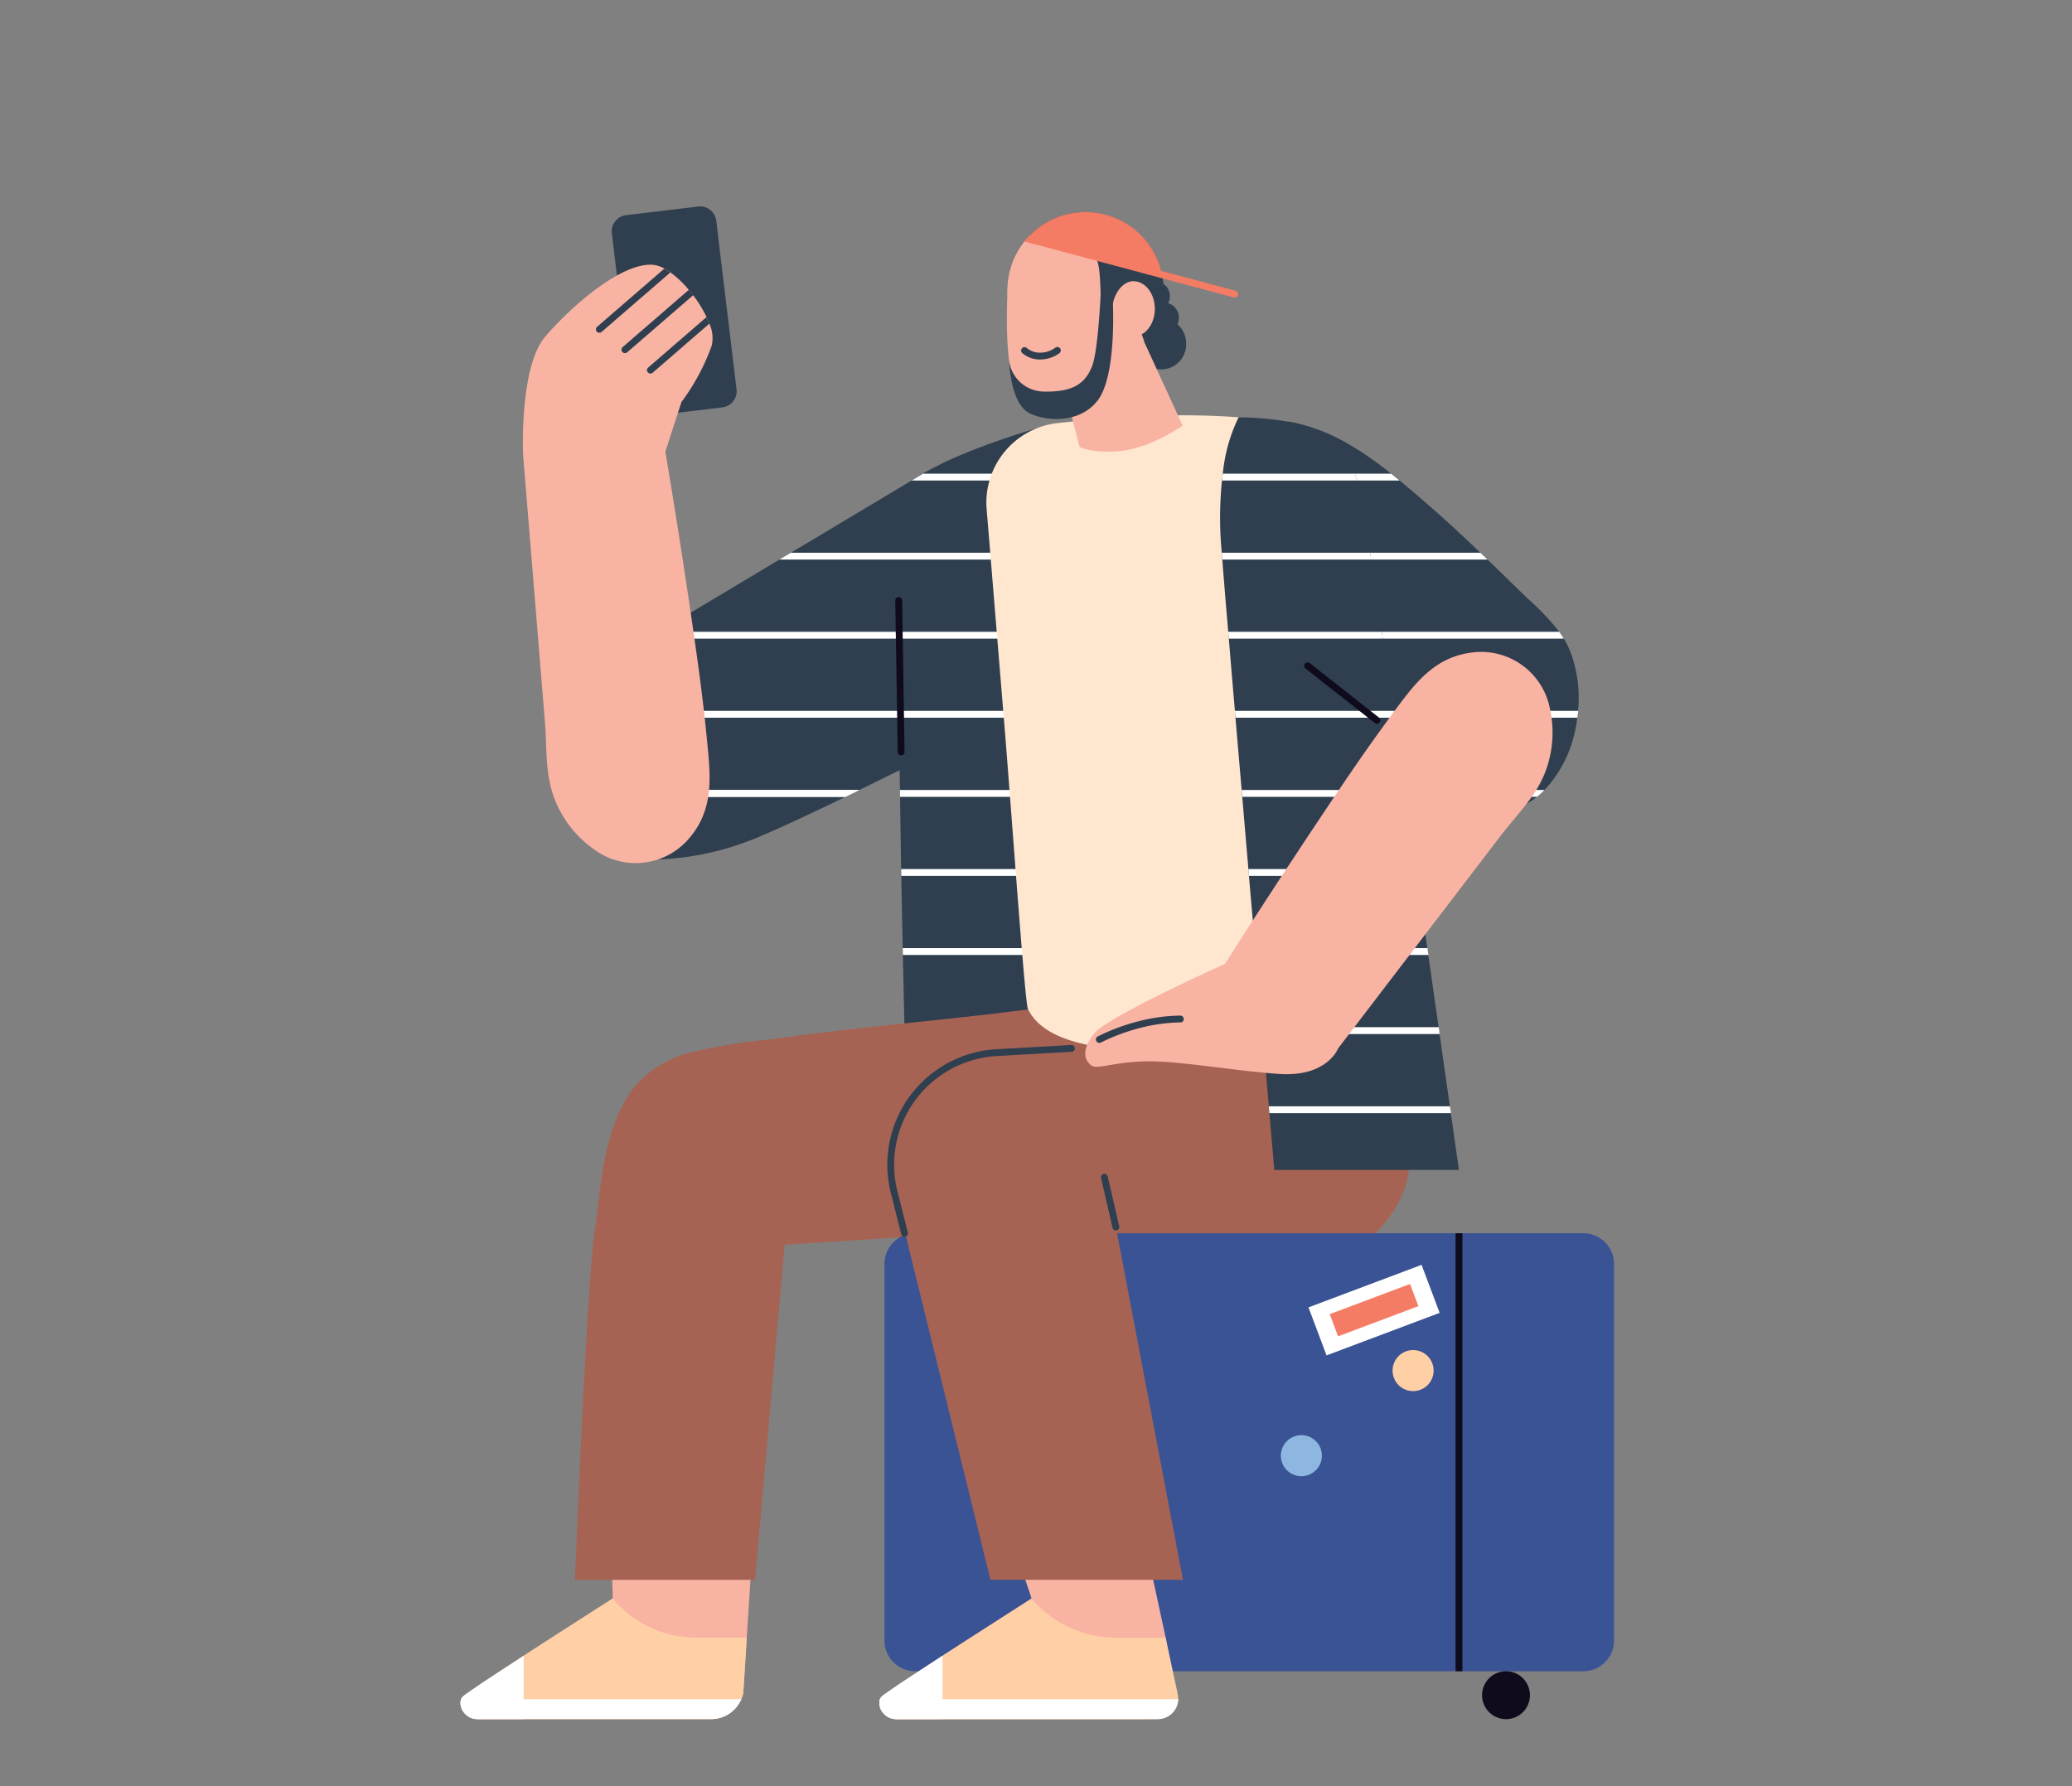 <svg xmlns="http://www.w3.org/2000/svg" xmlns:xlink="http://www.w3.org/1999/xlink" width="261" height="225" viewBox="0 0 261 225">
  <rect x="0" y="0" width="261" height="225" fill="#808080" stroke="none"/>
  <defs>
    <clipPath id="clip-path">
      <rect id="Rectángulo_42792" data-name="Rectángulo 42792" width="145.314" height="190.558" fill="none"/>
    </clipPath>
  </defs>
  <g id="Grupo_169993" data-name="Grupo 169993" transform="translate(-1090 -452)">
    <g id="Grupo_169862" data-name="Grupo 169862" transform="translate(1148 478)">
      <g id="Grupo_169861" data-name="Grupo 169861" clip-path="url(#clip-path)">
        <path id="Trazado_163348" data-name="Trazado 163348" d="M52.588,25.319,43.5,26.414a2.047,2.047,0,0,1-2.277-1.787L38.666,3.385a2.046,2.046,0,0,1,1.787-2.276L49.541.015A2.046,2.046,0,0,1,51.817,1.8l2.557,21.242a2.046,2.046,0,0,1-1.786,2.276" transform="translate(-19.595 0)" fill="#2f3f4f"/>
        <path id="Trazado_163349" data-name="Trazado 163349" d="M83.154,102.443s-2.464,1.258-5.91,2.981c-1.542.758-3.274,1.62-5.075,2.5-.586.284-1.171.569-1.757.862-3.912,1.9-7.935,3.791-10.8,5.006-9.15,3.877-16.37,2.731-16.37,2.731l3.016-28.147L62.1,78.9l1.439-.862,15.215-9.1.621-.371.129-.077.68-.414h.009c.112-.069.224-.138.345-.207l.017.207.06.862.689,9.1.069.862.689,9.1.069.862.689,9.1.06.861Z" transform="translate(-21.92 -34.407)" fill="#2f3f4f"/>
        <path id="Trazado_163350" data-name="Trazado 163350" d="M236.084,91.447a7.314,7.314,0,0,1-.1.861c-.052.457-.129.9-.224,1.353a15.723,15.723,0,0,1-3.9,7.754,10.056,10.056,0,0,1-.956.861A8.725,8.725,0,0,1,227,104.052c-.008,0-1.482-.836-3.17-1.775-.5-.284-1.025-.577-1.534-.861-1.749-.983-3.317-1.87-3.317-1.87l-5.669-4.6-3.249-2.637L209,91.447l-11.209-9.1-1.06-.861-5.066-4.11-3.7-3s.077-.767.267-1.99c.035-.267.086-.551.138-.861a43.123,43.123,0,0,1,2.525-9.1c.12-.293.249-.577.379-.861.026-.035.043-.078.069-.121a.012.012,0,0,0,0-.017c1.852-3.9,4.653-7,8.814-6.3.034.008.061.008.086.017.31.06.612.138.9.215,4.11.965,7.935,3.464,11.381,6.2.362.284.715.568,1.06.861,1.2.982,2.352,1.981,3.446,2.93,2.3,1.99,4.532,4.058,6.729,6.169.3.284.595.568.9.861,1.7,1.637,3.377,3.283,5.075,4.92a32.635,32.635,0,0,1,3.963,4.178,8.275,8.275,0,0,1,.577.861,10.806,10.806,0,0,1,.9,1.844,16.469,16.469,0,0,1,.9,7.254" transform="translate(-95.294 -27.9)" fill="#2f3f4f"/>
        <path id="Trazado_163351" data-name="Trazado 163351" d="M133.437,134.571c0,.112-20.678,0-20.678,0s-.017-.534-.035-1.508c-.008-.258-.017-.543-.026-.862-.043-2.007-.121-5.187-.207-9.1,0-.284-.008-.568-.017-.862-.06-2.748-.12-5.833-.181-9.1,0-.284-.008-.577-.017-.862-.043-2.929-.095-6-.138-9.1-.009-.284-.009-.577-.009-.862-.017-.836-.026-1.663-.043-2.5-.026-2.214-.052-4.428-.069-6.608,0-.284-.008-.577-.008-.861-.026-3.145-.043-6.212-.043-9.1v-.862c0-3.36.026-6.453.078-9.1.008-.293.008-.577.017-.862.112-4.885.327-8.09.7-8.4.276-.233.586-.465.913-.7.173-.121.354-.241.543-.371l.129-.077.681-.414h.008c.112-.069.224-.138.345-.207,5.376-3.05,13.82-5.445,13.82-5.445s.112,2.12.31,5.652c.017.276.026.569.043.862.138,2.5.31,5.6.5,9.1.017.284.035.569.043.862.155,2.826.327,5.893.5,9.1.017.284.035.569.052.862.155,2.955.327,6.014.491,9.1.017.284.035.577.052.861.164,3.033.327,6.1.491,9.107.017.284.035.577.052.862.164,3.127.336,6.186.491,9.1.017.293.035.577.052.862.172,3.283.345,6.358.491,9.1.017.293.035.577.043.862.224,3.928.4,7.091.5,9.1.017.319.035.6.052.862.052.965.077,1.5.077,1.508" transform="translate(-56.764 -28.808)" fill="#2f3f4f"/>
        <path id="Trazado_163352" data-name="Trazado 163352" d="M176.733,69.149H115.269l.621-.37.129-.078.68-.413h58.974c.361.284.715.568,1.06.861" transform="translate(-58.438 -34.62)" fill="#fff"/>
        <path id="Trazado_163353" data-name="Trazado 163353" d="M170.68,89.35H81.491l1.439-.861h86.855c.3.284.594.568.9.861" transform="translate(-41.314 -44.862)" fill="#fff"/>
        <path id="Trazado_163354" data-name="Trazado 163354" d="M167.839,109.551H56.921v-.862h110.34a8.279,8.279,0,0,1,.577.862" transform="translate(-28.857 -55.102)" fill="#fff"/>
        <path id="Trazado_163355" data-name="Trazado 163355" d="M169.648,128.891a7.314,7.314,0,0,1-.1.861H56.921v-.861Z" transform="translate(-28.857 -65.344)" fill="#fff"/>
        <path id="Trazado_163356" data-name="Trazado 163356" d="M56.921,149.109H79.106c-.586.284-1.171.568-1.758.861H56.921Z" transform="translate(-28.857 -75.594)" fill="#fff"/>
        <path id="Trazado_163357" data-name="Trazado 163357" d="M193.493,149.109a9.991,9.991,0,0,1-.956.861H112.307c-.008-.284-.008-.577-.008-.861Z" transform="translate(-56.933 -75.594)" fill="#fff"/>
        <path id="Trazado_163358" data-name="Trazado 163358" d="M177.584,170.172H112.613c0-.284-.008-.577-.017-.861h64.859c.043.284.086.577.129.861" transform="translate(-57.083 -85.836)" fill="#fff"/>
        <path id="Trazado_163359" data-name="Trazado 163359" d="M179.21,190.373H113.016c0-.284-.009-.568-.017-.862h66.09c.035.284.078.577.121.862" transform="translate(-57.287 -96.077)" fill="#fff"/>
        <path id="Trazado_163360" data-name="Trazado 163360" d="M180.862,210.574H113.479c-.008-.258-.017-.543-.026-.861h67.288c.035.284.078.577.121.861" transform="translate(-57.518 -106.319)" fill="#fff"/>
        <path id="Trazado_163361" data-name="Trazado 163361" d="M229.477,230.793H206.611c-.026-.276-.051-.568-.069-.861h22.814c.035.293.078.586.121.861" transform="translate(-104.711 -116.569)" fill="#fff"/>
        <path id="Trazado_163362" data-name="Trazado 163362" d="M19.641,317.507s.629,18.7.577,18.825a.027.027,0,0,0-.017.008c-.46.32-11.494,7.335-16.538,10.712a1.188,1.188,0,0,1-.182.311c-.711.862-1.819,2.789-1.27,3.93a2.077,2.077,0,0,0,.948.228H32.634a4.171,4.171,0,0,0,4.041-3.274l.439-6.987,1.37-21.514Z" transform="translate(-1.046 -160.967)" fill="#f9b3a2"/>
        <path id="Trazado_163363" data-name="Trazado 163363" d="M36.067,360.618l-.439,6.987a3.822,3.822,0,0,1-.25.767,4.454,4.454,0,0,1-.362.664,4.116,4.116,0,0,1-3.429,1.843H2.113a2.119,2.119,0,0,1-1.7-.87,1.856,1.856,0,0,1-.336-1.637.956.956,0,0,1,.31-.413c.241-.19.491-.362.741-.534.87-.612,1.749-1.2,2.636-1.775,1.206-.8,2.43-1.594,3.644-2.386.181-.121.371-.241.552-.354,1.154-.758,2.3-1.5,3.455-2.24,1.24-.793,2.481-1.594,3.722-2.387.931-.6,1.861-1.2,2.792-1.792.414-.267.827-.517,1.241-.8l.12.138a13.74,13.74,0,0,0,10.425,4.79Z" transform="translate(0 -180.325)" fill="#ffcfa6"/>
        <path id="Trazado_163364" data-name="Trazado 163364" d="M35.378,381.413a4.454,4.454,0,0,1-.362.663,4.116,4.116,0,0,1-3.429,1.844H2.113a2.118,2.118,0,0,1-1.7-.87,1.855,1.855,0,0,1-.336-1.637Z" transform="translate(0 -193.366)" fill="#fff"/>
        <path id="Trazado_163365" data-name="Trazado 163365" d="M7.963,370.334V378.3H2.114a2.118,2.118,0,0,1-1.7-.87A1.854,1.854,0,0,1,.08,375.8a.964.964,0,0,1,.31-.414c.242-.189.492-.362.741-.534.87-.612,1.749-1.2,2.637-1.775,1.206-.8,2.43-1.594,3.644-2.386.181-.121.37-.242.551-.354" transform="translate(0 -187.749)" fill="#fff"/>
        <path id="Trazado_163366" data-name="Trazado 163366" d="M88.131,204.7c-11.361,1.533-22.8,2.377-34.157,3.991a75.5,75.5,0,0,0-9.919,1.6,14.453,14.453,0,0,0-6.6,3.612c-4.446,4.643-4.844,12.537-5.66,18.555-.031.226-.062.453-.093.678-1.005,7.18-2.441,43.653-2.441,43.653H51.946l3.733-42.217,22.545-1.436s20.821-24.7,20.821-25.56S88.131,204.7,88.131,204.7" transform="translate(-14.833 -103.776)" fill="#a66353"/>
        <path id="Trazado_163367" data-name="Trazado 163367" d="M177.35,208.8s1.286,13.472,0,17.743c-2.118,7.036-9.909,10.123-9.909,10.123l-52.556-5.708,17.375-27.139Z" transform="translate(-58.244 -103.333)" fill="#a66353"/>
        <path id="Trazado_163368" data-name="Trazado 163368" d="M200.235,266.241v47.42a3.877,3.877,0,0,1-3.877,3.877H112.209a3.872,3.872,0,0,1-3.877-3.877v-47.42a3.872,3.872,0,0,1,3.877-3.877h84.149a3.878,3.878,0,0,1,3.877,3.877" transform="translate(-54.921 -133.011)" fill="#3a5394"/>
        <rect id="Rectángulo_42789" data-name="Rectángulo 42789" width="0.861" height="55.175" transform="translate(125.352 129.353)" fill="#0f0a1c"/>
        <rect id="Rectángulo_42790" data-name="Rectángulo 42790" width="15.221" height="6.462" transform="matrix(0.936, -0.352, 0.352, 0.936, 106.823, 138.69)" fill="#fff"/>
        <rect id="Rectángulo_42791" data-name="Rectángulo 42791" width="10.811" height="2.986" transform="translate(109.498 139.542) rotate(-20.588)" fill="#f57c64"/>
        <path id="Trazado_163369" data-name="Trazado 163369" d="M243.326,294.8a2.585,2.585,0,1,0-2.585,2.584,2.585,2.585,0,0,0,2.585-2.584" transform="translate(-120.739 -148.146)" fill="#ffcfa6"/>
        <path id="Trazado_163370" data-name="Trazado 163370" d="M214.783,316.535a2.585,2.585,0,1,0-2.584,2.584,2.585,2.585,0,0,0,2.584-2.584" transform="translate(-106.269 -159.164)" fill="#8db6e0"/>
        <path id="Trazado_163371" data-name="Trazado 163371" d="M134.4,65.2a10.079,10.079,0,0,1,8.935-10.843c2.928-.327,6.447-.638,10.462-.844,12.475-.637,20.381,1.148,20.381,1.148l13.049,77.87s-29.73,2.229-39.92.189c-2.856-.572-6.349-1.726-7.708-4.571-.388-.812-2.055-24.736-2.962-35.76q-1.061-12.9-2.121-25.793-.058-.7-.115-1.4" transform="translate(-68.119 -27.06)" fill="#ffe7cf"/>
        <path id="Trazado_163372" data-name="Trazado 163372" d="M178.726,32.466a3.253,3.253,0,1,0-3.244,3,3.13,3.13,0,0,0,3.244-3" transform="translate(-87.32 -14.937)" fill="#2f3f4f"/>
        <path id="Trazado_163373" data-name="Trazado 163373" d="M179.659,26.474a1.9,1.9,0,1,0-1.9,1.9,1.9,1.9,0,0,0,1.9-1.9" transform="translate(-89.159 -12.46)" fill="#2f3f4f"/>
        <path id="Trazado_163374" data-name="Trazado 163374" d="M177.363,21.006a1.9,1.9,0,1,0-1.9,1.9,1.9,1.9,0,0,0,1.9-1.9" transform="translate(-87.995 -9.688)" fill="#2f3f4f"/>
        <path id="Trazado_163375" data-name="Trazado 163375" d="M156.51,18.295a3.705,3.705,0,0,1-.327.3,1.4,1.4,0,0,1-.164.146,1.771,1.771,0,0,1-.189.164,9.979,9.979,0,0,1-3.369,1.8,9.62,9.62,0,0,1-1.671.353,9.853,9.853,0,0,1-10.615-6.9,10.231,10.231,0,0,1-.422-2.438v-.069a9.829,9.829,0,0,1,.577-3.687l-.008-.009a10.419,10.419,0,0,1,.526-1.189s.026-.051.077-.138A9.834,9.834,0,0,1,159,8.43c1.1,3.619-.586,7.9-2.49,9.865" transform="translate(-70.848 -0.733)" fill="#f9b3a2"/>
        <path id="Trazado_163376" data-name="Trazado 163376" d="M139.747,19.8s-.511,7.221.429,11.338c1.165,5.1,6.482,5.141,10.863,2.319a15.646,15.646,0,0,0,5.874-7.883s-8.58-3.972-9.676-3.962a73.022,73.022,0,0,1-7.491-1.812" transform="translate(-70.778 -10.038)" fill="#f9b3a2"/>
        <path id="Trazado_163377" data-name="Trazado 163377" d="M169.69,45.79l-6.5,3.627-6.5.3-1.309-5.169-.1-.4h-.008l-.629-2.516v-.009l-.81-3.179,3.343-2.3,6.527-3.391Z" transform="translate(-77.996 -16.607)" fill="#f9b3a2"/>
        <path id="Trazado_163378" data-name="Trazado 163378" d="M162.1,9.814a4.619,4.619,0,0,0-.112-.586c-.026-.121-.052-.241-.086-.362-.035-.146-.077-.293-.121-.439A9.846,9.846,0,0,0,149.506,1.87a9.707,9.707,0,0,0-4.2,2.568c-.025.025-.051.053-.076.08a8.791,8.791,0,0,1,1.672.612.9.9,0,0,1,.406.406,21.276,21.276,0,0,1,3.365.332,10.639,10.639,0,0,1,1.611.43l.052.017a3.3,3.3,0,0,1,1.129.637,1.483,1.483,0,0,1,.267.345c.069.1-.052-.12,0,0,.663,1.49.379,4.394.732,6.341.095.483,2.5.043,3.524.887a8.107,8.107,0,0,1,1.774,3.264A9.67,9.67,0,0,0,162.1,9.814" transform="translate(-73.63 -0.732)" fill="#2f3f4f"/>
        <path id="Trazado_163379" data-name="Trazado 163379" d="M161.909,9.229,153.655,7.3,146.2,5.55l-.974-.224s-.06-.284-.155-.724c.052-.052.1-.112.155-.164a9.71,9.71,0,0,1,4.2-2.568A9.847,9.847,0,0,1,161.7,8.427c.043.146.086.293.12.439.035.121.061.241.086.362" transform="translate(-73.549 -0.732)" fill="#f57c64"/>
        <path id="Trazado_163380" data-name="Trazado 163380" d="M171.867,22.592c0,1.923-1.21,3.483-2.7,3.483s-2.693-1.249-2.693-3.172,1.2-3.793,2.693-3.793,2.7,1.56,2.7,3.483" transform="translate(-84.396 -9.688)" fill="#f9b3a2"/>
        <path id="Trazado_163381" data-name="Trazado 163381" d="M145.649,37.5a3.383,3.383,0,0,1-2.292-.834.431.431,0,0,1,.605-.613,2.521,2.521,0,0,0,1.687.586,3.24,3.24,0,0,0,1.877-.613.431.431,0,1,1,.543.669,4.115,4.115,0,0,1-2.42.805" transform="translate(-72.614 -18.213)" fill="#2f3f4f"/>
        <path id="Trazado_163382" data-name="Trazado 163382" d="M170.994,14.978a.433.433,0,0,1-.414.319.522.522,0,0,1-.112-.017l-8.934-2.387L153.349,10.7l-7.738-2.068-1.5-.4a8.283,8.283,0,0,1,.628-.724l5.368,1.43,1.611.43.052.017,9.563,2.55,9.357,2.5a.437.437,0,0,1,.3.534" transform="translate(-73.061 -3.811)" fill="#f57c64"/>
        <path id="Trazado_163383" data-name="Trazado 163383" d="M150.482,56.737s.537,1.874,5.637,1.683,9.8-4.1,9.8-4.1,5.948,1.927,5.948,2.058S160.113,68.813,159.774,68.94s-11.453-1.02-12.3-1.339-2.573-4.718-1.489-6.758,4.5-4.106,4.5-4.106" transform="translate(-73.833 -27.538)" fill="#ffe7cf"/>
        <path id="Trazado_163384" data-name="Trazado 163384" d="M140.188,30.042a4.456,4.456,0,0,0,4.29,3.849c3.912.111,5.312-1.127,6.138-3.138s1.138-9.908,1.138-9.908l1.477,1.365s.6,9.639-1.914,12.833-7.129,2.423-8.72,1.49c-2.276-1.336-2.408-6.491-2.408-6.491" transform="translate(-71.072 -10.568)" fill="#2f3f4f"/>
        <path id="Trazado_163385" data-name="Trazado 163385" d="M120.632,317.507s6.66,18.7,6.608,18.825a.028.028,0,0,0-.017.008c-.46.32-11.494,7.335-16.538,10.712a1.2,1.2,0,0,1-.182.311c-.711.862-1.82,2.789-1.27,3.93a2.081,2.081,0,0,0,.948.228h31.2a4.117,4.117,0,0,0,3.429-1.844,4.161,4.161,0,0,0,.611-1.43l-1.283-6.987-4.661-21.514Z" transform="translate(-55.303 -160.967)" fill="#f9b3a2"/>
        <path id="Trazado_163386" data-name="Trazado 163386" d="M144.669,368.381a2.581,2.581,0,0,1-2.576,2.507H109.13a2.118,2.118,0,0,1-1.7-.87,1.854,1.854,0,0,1-.336-1.637,1.032,1.032,0,0,1,.31-.422c.241-.181.491-.353.741-.526,1.5-1.06,3.024-2.033,4.566-3.015.44-.311,1.189-.8,1.637-1.094.207-.138.423-.284.629-.4,1.155-.758,2.3-1.5,3.455-2.24,1.24-.792,2.481-1.593,3.722-2.386.93-.6,1.861-1.2,2.792-1.792.414-.267.827-.517,1.24-.8l.121.138a14.036,14.036,0,0,0,10.554,4.791h6.221l1.533,7.125a2.621,2.621,0,0,1,.052.629" transform="translate(-54.255 -180.33)" fill="#ffcfa6"/>
        <path id="Trazado_163387" data-name="Trazado 163387" d="M144.669,381.422a2.581,2.581,0,0,1-2.576,2.507H109.13a2.118,2.118,0,0,1-1.7-.87,1.854,1.854,0,0,1-.336-1.637Z" transform="translate(-54.255 -193.371)" fill="#fff"/>
        <path id="Trazado_163388" data-name="Trazado 163388" d="M114.984,370.334V378.3h-5.85a2.118,2.118,0,0,1-1.7-.87,1.854,1.854,0,0,1-.336-1.637.964.964,0,0,1,.31-.414c.242-.189.492-.362.741-.534.87-.612,1.749-1.2,2.637-1.775,1.206-.8,2.43-1.594,3.644-2.386.181-.121.37-.242.551-.354" transform="translate(-54.257 -187.749)" fill="#fff"/>
        <path id="Trazado_163389" data-name="Trazado 163389" d="M109.643,246.2l12.708,51.625H146.6L136.782,246.2Z" transform="translate(-55.586 -124.817)" fill="#a66353"/>
        <path id="Trazado_163390" data-name="Trazado 163390" d="M224.178,148.7H200.916s-.233-2.723-.621-7.16c-.026-.276-.052-.568-.069-.861-.224-2.585-.492-5.678-.793-9.107-.026-.284-.043-.569-.069-.862-.25-2.843-.508-5.91-.784-9.1-.026-.284-.052-.577-.078-.862-.249-2.955-.517-6.013-.784-9.1-.017-.284-.043-.577-.069-.861-.259-3.041-.517-6.091-.776-9.1-.026-.284-.052-.577-.069-.861-.276-3.127-.534-6.195-.784-9.107-.026-.284-.043-.577-.069-.862-.284-3.274-.543-6.341-.767-9.1-.026-.293-.052-.577-.078-.862-.12-1.473-.241-2.852-.345-4.109-.164-1.99-.3-3.679-.4-4.988-.026-.31-.052-.595-.069-.862q-.026-.349-.052-.646a45.6,45.6,0,0,1,.086-8.452c.035-.293.069-.586.1-.862a.7.7,0,0,0,.017-.121.012.012,0,0,0,0-.017,20.578,20.578,0,0,1,1.981-6.961,42.633,42.633,0,0,1,6.832.663c.035.009.06.009.086.017.31.06.612.138.9.215a9.668,9.668,0,0,1,6.815,6.2c.1.284.2.568.276.862.474,1.62.672,3.317.991,4.937.095.474.319,1.939.655,4.161.043.276.086.56.129.862.362,2.386.818,5.5,1.344,9.1.043.284.086.569.121.862.414,2.8.853,5.867,1.327,9.1.035.284.077.569.121.862.129.87.249,1.749.388,2.636.3,2.111.612,4.282.922,6.47.043.284.086.568.129.861.431,3.007.87,6.066,1.3,9.1.043.284.086.577.129.861.439,3.085.879,6.143,1.3,9.1.035.284.078.577.121.862.457,3.187.887,6.255,1.3,9.1.035.284.077.577.121.862.491,3.437.93,6.531,1.3,9.107.035.293.078.586.121.861.629,4.446,1.017,7.16,1.017,7.16" transform="translate(-98.396 -27.32)" fill="#2f3f4f"/>
        <path id="Trazado_163391" data-name="Trazado 163391" d="M211.588,69.149H194.572c.034-.293.069-.586.1-.861h16.637c.1.284.2.568.276.861" transform="translate(-98.643 -34.62)" fill="#fff"/>
        <path id="Trazado_163392" data-name="Trazado 163392" d="M213.326,89.35H194.57c-.026-.31-.052-.595-.069-.861h18.7c.043.276.086.56.129.861" transform="translate(-98.607 -44.862)" fill="#fff"/>
        <path id="Trazado_163393" data-name="Trazado 163393" d="M215.633,109.551H196.239c-.026-.293-.052-.577-.077-.862h19.35c.043.284.086.569.121.862" transform="translate(-99.449 -55.102)" fill="#fff"/>
        <path id="Trazado_163394" data-name="Trazado 163394" d="M217.949,129.752H197.943c-.026-.284-.043-.577-.069-.861h19.954c.035.284.078.568.121.861" transform="translate(-100.317 -65.344)" fill="#fff"/>
        <path id="Trazado_163395" data-name="Trazado 163395" d="M56.921,149.109H79.106c-.586.284-1.171.568-1.758.861H56.921Z" transform="translate(-28.857 -75.594)" fill="#fff"/>
        <path id="Trazado_163396" data-name="Trazado 163396" d="M220.264,149.971H199.673c-.026-.284-.052-.577-.069-.861h20.531c.043.284.086.568.129.861" transform="translate(-101.194 -75.595)" fill="#fff"/>
        <path id="Trazado_163397" data-name="Trazado 163397" d="M222.563,170.172H201.386c-.017-.284-.043-.577-.069-.861h21.117c.043.284.086.577.129.861" transform="translate(-102.062 -85.836)" fill="#fff"/>
        <path id="Trazado_163398" data-name="Trazado 163398" d="M224.861,190.373H203.124c-.026-.284-.051-.577-.078-.862H224.74c.035.284.078.577.121.862" transform="translate(-102.939 -96.077)" fill="#fff"/>
        <path id="Trazado_163399" data-name="Trazado 163399" d="M227.169,210.574H204.863c-.026-.284-.043-.568-.069-.861h22.254c.035.284.078.577.121.861" transform="translate(-103.825 -106.319)" fill="#fff"/>
        <path id="Trazado_163400" data-name="Trazado 163400" d="M229.477,230.793H206.611c-.026-.276-.051-.568-.069-.861h22.814c.035.293.078.586.121.861" transform="translate(-104.711 -116.569)" fill="#fff"/>
        <path id="Trazado_163401" data-name="Trazado 163401" d="M19.1,101.344c-.213-1.959-.184-3.964-.343-5.91L16.319,65.613q-.155-1.9-.311-3.809L33.72,60.175q1.852,10.932,3.456,21.905c.722,4.947,1.431,9.9,1.917,14.881.491,5.028,1.219,9.6-2.552,13.575a8.831,8.831,0,0,1-11.584.979,13.965,13.965,0,0,1-5.068-6.579,15.1,15.1,0,0,1-.787-3.591" transform="translate(-8.116 -30.507)" fill="#f9b3a2"/>
        <path id="Trazado_163402" data-name="Trazado 163402" d="M39.745,25.08a27.182,27.182,0,0,1-3.808,7.1S34.86,35.454,33.5,39.693s-4.455,6.677-5.463,6.746-12.053-7.59-12.053-7.59-.508-11.063,2.8-14.914,9.616-9.348,13.57-9.029a3.734,3.734,0,0,1,1.421.474,8.594,8.594,0,0,1,.767.483,13.379,13.379,0,0,1,2.318,2.2c.181.224.362.448.543.68a15.259,15.259,0,0,1,1.689,2.749,6.759,6.759,0,0,1,.353.827,4.393,4.393,0,0,1,.3,2.766" transform="translate(-8.089 -7.55)" fill="#f9b3a2"/>
        <path id="Trazado_163403" data-name="Trazado 163403" d="M44,16.362l-8.667,7.5a.441.441,0,0,1-.612-.043.425.425,0,0,1,.043-.6l8.469-7.332a8.664,8.664,0,0,1,.767.483" transform="translate(-17.551 -8.05)" fill="#2f3f4f"/>
        <path id="Trazado_163404" data-name="Trazado 163404" d="M50.168,21.995l-8.314,7.194a.447.447,0,0,1-.284.1.434.434,0,0,1-.284-.758l8.34-7.22c.181.224.362.448.543.681" transform="translate(-20.855 -10.806)" fill="#2f3f4f"/>
        <path id="Trazado_163405" data-name="Trazado 163405" d="M55.518,29.1l-7.142,6.186a.427.427,0,0,1-.284.1.445.445,0,0,1-.327-.146.436.436,0,0,1,.051-.612l7.35-6.359a6.876,6.876,0,0,1,.353.827" transform="translate(-24.163 -14.332)" fill="#2f3f4f"/>
        <path id="Trazado_163406" data-name="Trazado 163406" d="M233.786,132.348c-1.155,1.6-2.519,3.066-3.706,4.617L211.91,160.736l-2.321,3.036-14.24-10.659q5.95-9.355,12.112-18.576c2.778-4.156,5.573-8.31,8.547-12.33,3-4.061,5.525-7.94,10.991-8.367a8.831,8.831,0,0,1,9.255,7.035,13.962,13.962,0,0,1-.645,8.28,15.089,15.089,0,0,1-1.822,3.193" transform="translate(-99.037 -57.7)" fill="#f9b3a2"/>
        <path id="Trazado_163407" data-name="Trazado 163407" d="M191.479,204.18s-1.363,3.641-7.466,3.21-12.492-1.667-16.729-1.587-6.1,1.085-6.892.51-1.364-1.867.359-4.021,16.488-8.772,16.488-8.772,5.912-.012,6.2,0,8.04,10.659,8.04,10.659" transform="translate(-80.927 -98.107)" fill="#f9b3a2"/>
        <path id="Trazado_163408" data-name="Trazado 163408" d="M162.791,210.188a.431.431,0,0,1-.2-.812,25.634,25.634,0,0,1,5.705-2.049,21.691,21.691,0,0,1,4.7-.58.431.431,0,0,1,.425.436.4.4,0,0,1-.436.425,21.442,21.442,0,0,0-4.494.558,25.269,25.269,0,0,0-5.495,1.971.427.427,0,0,1-.2.05" transform="translate(-82.312 -104.815)" fill="#2f3f4f"/>
        <path id="Trazado_163409" data-name="Trazado 163409" d="M111.225,238.4a.431.431,0,0,1-.417-.325l-1.306-5.2a14.565,14.565,0,0,1,13.3-18.088l9.423-.535a.426.426,0,0,1,.455.406.431.431,0,0,1-.406.454l-9.423.535a13.7,13.7,0,0,0-12.515,17.018l1.306,5.2a.43.43,0,0,1-.313.523.446.446,0,0,1-.105.013" transform="translate(-55.291 -108.617)" fill="#2f3f4f"/>
        <path id="Trazado_163410" data-name="Trazado 163410" d="M165.527,254.3a.431.431,0,0,1-.42-.334l-1.446-6.273a.431.431,0,1,1,.84-.194l1.446,6.273a.431.431,0,0,1-.323.517.437.437,0,0,1-.1.011" transform="translate(-82.966 -125.305)" fill="#2f3f4f"/>
        <path id="Trazado_163411" data-name="Trazado 163411" d="M111.834,119.771a.431.431,0,0,1-.431-.424l-.31-19.062a.432.432,0,0,1,.424-.437.412.412,0,0,1,.438.424l.31,19.062a.431.431,0,0,1-.424.437Z" transform="translate(-56.321 -50.62)" fill="#0f0a1c"/>
        <path id="Trazado_163412" data-name="Trazado 163412" d="M224.723,124.227a.43.43,0,0,1-.266-.092l-8.739-6.869a.431.431,0,0,1,.532-.678l8.739,6.869a.431.431,0,0,1-.267.77" transform="translate(-109.28 -59.06)" fill="#0f0a1c"/>
        <path id="Trazado_163413" data-name="Trazado 163413" d="M267.051,377.29a3.016,3.016,0,1,1-3.015-3.015,3.015,3.015,0,0,1,3.015,3.015" transform="translate(-132.33 -189.747)" fill="#0f0a1c"/>
      </g>
    </g>
    <rect id="Rectángulo_42861" data-name="Rectángulo 42861" width="261" height="225" transform="translate(1090 452)" fill="none"/>
  </g>
</svg>
